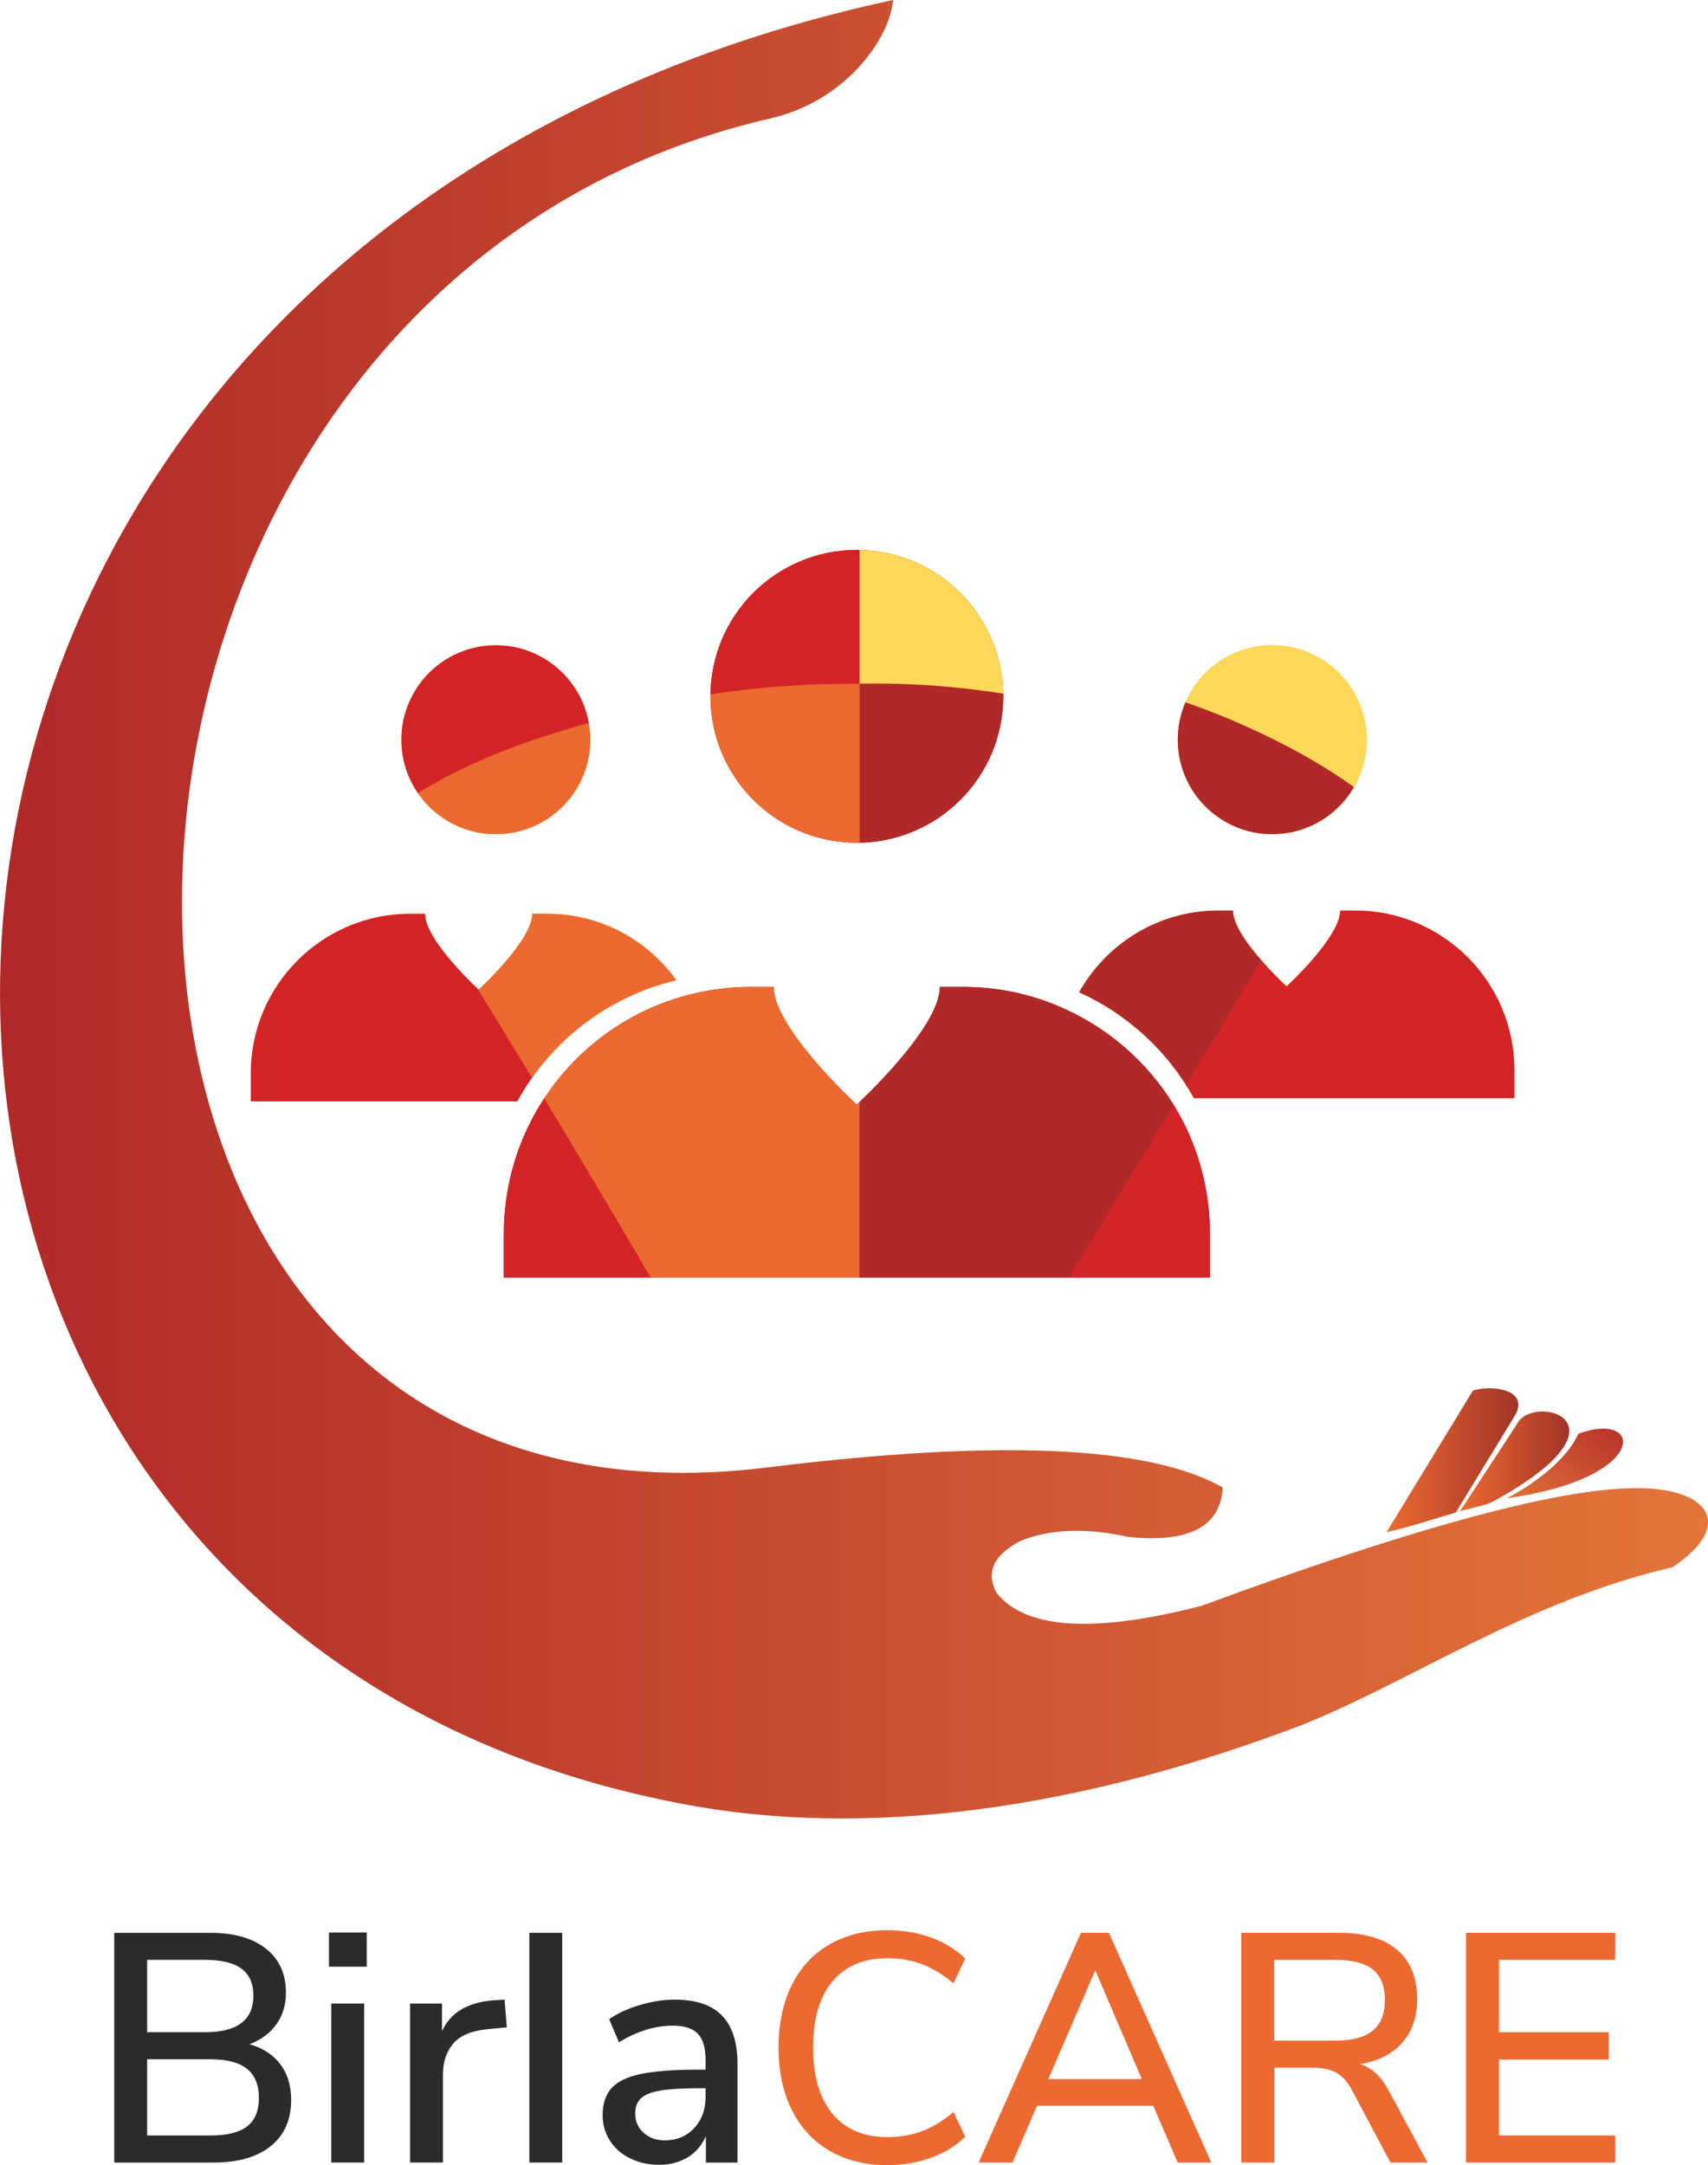 <?xml version="1.0" encoding="UTF-8"?>
<!DOCTYPE svg PUBLIC "-//W3C//DTD SVG 1.1//EN" "http://www.w3.org/Graphics/SVG/1.1/DTD/svg11.dtd">
<!-- Creator: CorelDRAW -->
<svg xmlns="http://www.w3.org/2000/svg" xml:space="preserve" width="46.681mm" height="59.176mm" version="1.1" style="shape-rendering:geometricPrecision; text-rendering:geometricPrecision; image-rendering:optimizeQuality; fill-rule:evenodd; clip-rule:evenodd"
viewBox="0 0 1362.65 1727.4"
 xmlns:xlink="http://www.w3.org/1999/xlink"
 xmlns:xodm="http://www.corel.com/coreldraw/odm/2003">
 <defs>
  <style type="text/css">
   <![CDATA[
    .fil7 {fill:none}
    .fil6 {fill:#FFD859}
    .fil2 {fill:#F9B112}
    .fil4 {fill:#EC6A31}
    .fil3 {fill:#D42326}
    .fil5 {fill:#B02928}
    .fil0 {fill:#2B2B2A;fill-rule:nonzero}
    .fil1 {fill:#EC6A31;fill-rule:nonzero}
    .fil10 {fill:url(#id6)}
    .fil9 {fill:url(#id7)}
    .fil8 {fill:url(#id8)}
    .fil11 {fill:url(#id9)}
   ]]>
  </style>
      <clipPath id="id0">
       <path d="M539.63 782.07c-54.52,12.83 -100.49,48.53 -127,96.64l-212.52 0 0 -22.45c0,-70.13 56.87,-127.21 127.21,-127.21l11.76 0c0,21.38 42.76,60.51 42.76,60.51 0,0 42.76,-39.12 42.76,-60.51l11.97 0c42.55,0 79.96,20.95 103.05,53.03z"/>
      </clipPath>
      <clipPath id="id1">
       <path d="M470.95 590.18c0,-41.63 -33.74,-75.37 -75.37,-75.37 -41.63,0 -75.37,33.74 -75.37,75.37 0,41.63 33.74,75.37 75.37,75.37 41.63,0 75.37,-33.74 75.37,-75.37z"/>
      </clipPath>
      <clipPath id="id2">
       <path d="M1208.17 853.67l0 22.45 -255.71 0c-20.52,-37.2 -52.81,-66.92 -91.51,-84.45 21.81,-38.91 63.29,-65.21 110.96,-65.21l11.76 0c0,21.38 42.76,60.51 42.76,60.51 0,0 42.76,-39.13 42.76,-60.51l11.97 0c70.13,0 127,57.09 127,127.21z"/>
      </clipPath>
      <clipPath id="id3">
       <path d="M1090.36 590.18c0,-41.63 -33.74,-75.37 -75.37,-75.37 -41.63,0 -75.37,33.74 -75.37,75.37 0,41.63 33.74,75.37 75.37,75.37 41.63,0 75.37,-33.74 75.37,-75.37z"/>
      </clipPath>
      <clipPath id="id4">
       <path d="M965.31 984.51l0 34.85 -563.37 0 0 -34.85c0,-34.42 8.77,-66.92 24.37,-95.14 26.51,-48.11 72.48,-83.81 127,-96.64 14.54,-3.42 29.93,-5.34 45.54,-5.34l18.39 0c0,33.14 66.28,93.86 66.28,93.86 0,0 66.28,-60.72 66.28,-93.86l18.6 0c28.86,0 56.23,6.2 81.03,17.53 38.7,17.53 70.98,47.25 91.51,84.45 15.61,28.22 24.37,60.72 24.37,95.14z"/>
      </clipPath>
      <clipPath id="id5">
       <path d="M800.43 555.57c0,-64.52 -52.3,-116.83 -116.83,-116.83 -64.52,0 -116.82,52.3 -116.82,116.83 0,64.52 52.3,116.82 116.82,116.82 64.52,0 116.83,-52.3 116.83,-116.82z"/>
      </clipPath>
  <linearGradient id="id6" gradientUnits="userSpaceOnUse" x1="1164.76" y1="1165.93" x2="1251.98" y2="1165.93">
   <stop offset="0" style="stop-opacity:1; stop-color:#EC6A31"/>
   <stop offset="1" style="stop-opacity:1; stop-color:#A13327"/>
  </linearGradient>
  <linearGradient id="id7" gradientUnits="userSpaceOnUse" xlink:href="#id6" x1="1106.19" y1="1165.02" x2="1211.34" y2="1165.02">
  </linearGradient>
  <linearGradient id="id8" gradientUnits="userSpaceOnUse" x1="-0" y1="725.42" x2="1362.65" y2="725.42">
   <stop offset="0" style="stop-opacity:1; stop-color:#B02928"/>
   <stop offset="1" style="stop-opacity:1; stop-color:#E3753A"/>
  </linearGradient>
  <linearGradient id="id9" gradientUnits="userSpaceOnUse" x1="1272.58" y1="1107.28" x2="1210.66" y2="1196.58">
   <stop offset="0" style="stop-opacity:1; stop-color:#B02928"/>
   <stop offset="1" style="stop-opacity:1; stop-color:#DF6E38"/>
  </linearGradient>
 </defs>
 <g id="Layer_x0020_1">
  <g id="_105553725029280">
   <g>
    <path class="fil0" d="M199.02 1630.97c10.57,2.95 18.76,8.23 24.56,15.86 5.8,7.62 8.71,17.16 8.71,28.59 0,15.77 -5.42,28.03 -16.25,36.78 -10.83,8.75 -25.95,13.13 -45.36,13.13l-79.54 0 0 -183.25 76.68 0c18.89,0 33.66,4.2 44.32,12.61 10.65,8.4 15.98,20.14 15.98,35.22 0,9.7 -2.56,18.11 -7.67,25.21 -5.11,7.11 -12.26,12.39 -21.44,15.86zm-81.62 -9.62l46.27 0c25.65,0 38.47,-9.7 38.47,-29.11 0,-9.7 -3.16,-16.89 -9.49,-21.57 -6.32,-4.68 -15.98,-7.02 -28.98,-7.02l-46.27 0 0 57.7zm50.43 82.4c13.34,0 23.13,-2.43 29.37,-7.28 6.24,-4.85 9.36,-12.39 9.36,-22.61 0,-10.39 -3.16,-18.15 -9.49,-23.26 -6.33,-5.11 -16.07,-7.67 -29.24,-7.67l-50.43 0 0 60.82 50.43 0zm96.43 21.57l0 -126.84 26.25 0 0 126.84 -26.25 0zm-1.82 -183.51l30.15 0 0 27.29 -30.15 0 0 -27.29zm141.92 75.64l-15.86 1.56c-12.48,1.21 -21.44,5.03 -26.9,11.44 -5.46,6.41 -8.19,14.55 -8.19,24.43l0 70.44 -26.25 0 0 -126.84 25.47 0 0 22.09c6.76,-14.9 20.54,-23.13 41.33,-24.69l8.58 -0.52 1.82 22.09zm17.93 107.87l0 -183.25 26.25 0 0 183.25 -26.25 0zm115.93 -129.96c16.98,0 29.59,4.24 37.82,12.74 8.23,8.49 12.35,21.4 12.35,38.73l0 78.5 -25.22 0 0 -21.06c-3.29,7.45 -8.19,13.13 -14.69,17.03 -6.5,3.9 -14.08,5.85 -22.74,5.85 -8.32,0 -15.94,-1.69 -22.87,-5.07 -6.93,-3.38 -12.35,-8.1 -16.24,-14.17 -3.9,-6.07 -5.85,-12.82 -5.85,-20.27 0,-9.19 2.38,-16.42 7.15,-21.71 4.77,-5.28 12.65,-9.05 23.65,-11.31 11,-2.25 26.12,-3.38 45.36,-3.38l5.98 0 0 -7.54c0,-9.7 -2.03,-16.72 -6.11,-21.05 -4.07,-4.33 -10.7,-6.5 -19.88,-6.5 -14.38,0 -28.76,4.42 -43.15,13.26l-7.8 -18.45c6.76,-4.68 14.95,-8.45 24.56,-11.31 9.62,-2.86 18.85,-4.29 27.68,-4.29zm-7.8 112.29c9.53,0 17.33,-3.25 23.39,-9.75 6.06,-6.5 9.1,-14.86 9.1,-25.08l0 -6.76 -4.68 0c-13.52,0 -23.91,0.61 -31.19,1.82 -7.28,1.21 -12.48,3.25 -15.59,6.11 -3.12,2.86 -4.68,6.97 -4.68,12.34 0,6.07 2.21,11.13 6.63,15.21 4.42,4.07 10.09,6.11 17.03,6.11z"/>
    <path class="fil1" d="M707.96 1727.4c-17.68,0 -33.05,-3.81 -46.14,-11.44 -13.08,-7.62 -23.13,-18.5 -30.15,-32.62 -7.02,-14.12 -10.53,-30.71 -10.53,-49.78 0,-19.06 3.51,-35.65 10.53,-49.77 7.02,-14.13 17.07,-24.96 30.15,-32.49 13.08,-7.54 28.46,-11.31 46.14,-11.31 12.48,0 24.09,1.95 34.83,5.85 10.75,3.9 19.84,9.49 27.29,16.76l-9.36 19.76c-8.49,-7.11 -16.94,-12.22 -25.34,-15.34 -8.4,-3.12 -17.46,-4.68 -27.16,-4.68 -19.06,0 -33.75,6.15 -44.06,18.46 -10.31,12.3 -15.47,29.89 -15.47,52.76 0,22.87 5.16,40.51 15.47,52.9 10.31,12.39 25,18.59 44.06,18.59 9.71,0 18.76,-1.56 27.16,-4.68 8.4,-3.12 16.85,-8.23 25.34,-15.34l9.36 19.76c-7.45,7.28 -16.55,12.86 -27.29,16.76 -10.74,3.9 -22.35,5.85 -34.83,5.85zm231.59 -2.08l-19.49 -45.23 -92.79 0 -19.49 45.23 -27.03 0 81.62 -183.25 22.35 0 81.62 183.25 -26.77 0zm-103.19 -66.54l74.6 0 -37.17 -86.82 -37.43 86.82zm302.55 66.54l-29.63 0 -31.19 -58.74c-3.46,-6.24 -7.58,-10.61 -12.34,-13.13 -4.77,-2.51 -11.05,-3.77 -18.85,-3.77l-30.15 0 0 75.64 -26.51 0 0 -183.25 77.98 0c20.27,0 35.74,4.5 46.4,13.52 10.66,9.01 15.98,22.18 15.98,39.51 0,14.03 -3.94,25.56 -11.83,34.57 -7.88,9.01 -19.11,14.73 -33.66,17.16 9.01,2.77 16.46,9.53 22.35,20.27l31.45 58.22zm-73.82 -97.21c13.52,0 23.52,-2.64 30.02,-7.93 6.5,-5.29 9.75,-13.47 9.75,-24.56 0,-11.09 -3.21,-19.19 -9.62,-24.3 -6.41,-5.11 -16.46,-7.67 -30.15,-7.67l-48.61 0 0 64.46 48.61 0zm104.49 97.21l0 -183.25 119.05 0 0 21.57 -92.79 0 0 57.7 87.6 0 0 21.83 -87.6 0 0 60.56 92.79 0 0 21.57 -119.05 0z"/>
   </g>
   <g>
    <g>
     <path class="fil2" d="M539.63 782.07c-54.52,12.83 -100.49,48.53 -127,96.64l-212.52 0 0 -22.45c0,-70.13 56.87,-127.21 127.21,-127.21l11.76 0c0,21.38 42.76,60.51 42.76,60.51 0,0 42.76,-39.12 42.76,-60.51l11.97 0c42.55,0 79.96,20.95 103.05,53.03z"/>
     <g style="clip-path:url(#id0)">
      <g>
       <path id="1" class="fil3" d="M356.81 500.65c59.86,-20.61 106.98,2.31 141.34,68.74 -80.31,22.08 -140.55,46.79 -180.73,74.14 -34.49,-65.08 -21.36,-112.71 39.39,-142.88z"/>
       <path class="fil4" d="M498.15 569.39c-27.78,113.14 -88.02,137.85 -180.73,74.14 48.49,-34.66 110.16,-56.76 180.73,-74.14z"/>
       <rect class="fil5" x="-715.51" y="190.68" width="298.96" height="200.94"/>
       <rect class="fil3" x="-374.04" y="190.68" width="298.96" height="200.94"/>
       <rect class="fil4" x="-32.56" y="190.68" width="298.96" height="200.94"/>
       <rect class="fil6" x="308.92" y="190.68" width="298.96" height="200.94"/>
       <path class="fil3" d="M332.07 1107.6l-173.78 -204.41c9.17,-120.93 67.49,-192 164.4,-211.63l253.88 414.88 -244.51 1.16z"/>
       <path class="fil4" d="M533.95 1044.35c-138.74,-236.55 -212.85,-353.23 -216.52,-352.01 210.47,2.33 333.27,28.85 368.39,79.55l0 270.32 -151.86 2.14z"/>
       <path class="fil3" d="M685.81 545.51c-50.08,-0.04 -94.86,3.69 -134.32,11.2 5.64,-81.33 50.41,-126.64 134.32,-135.93l0 124.73z"/>
       <path class="fil6" d="M685.81 545.51l0 -124.73c78.74,8.05 132.05,55.16 159.95,141.34 -53.04,-10.91 -106.36,-16.45 -159.95,-16.61z"/>
       <path class="fil5" d="M845.76 562.12c-48.14,-10.77 -101.46,-17.88 -159.95,-16.61l0 140.18c89.14,-10.25 142.46,-51.44 159.95,-123.57z"/>
       <path class="fil4" d="M685.81 685.69l0 -140.18c-49.34,-0.11 -94.11,3.63 -134.32,11.2 7.91,85.02 52.68,128.01 134.32,128.98z"/>
       <path class="fil5" d="M896.35 545.36l-210.54 226.53 0 335.71c75.99,0 113.99,0 113.99,0l289.44 -472.93c-41.98,-34.56 -99.8,-64.4 -192.89,-89.31z"/>
       <path class="fil6" d="M1031.5 488.74c-68.27,4.57 -99.34,7.82 -103.38,65.72 62.91,19.73 122.36,50.15 161.11,80.2 49.47,-71.41 21.09,-105.08 -57.73,-145.93z"/>
       <path class="fil3" d="M1266.29 820.09c-51.77,-66.85 -118.12,-121.2 -192.56,-164.4l-234.85 386.48 362.53 -5.04 64.88 -217.03z"/>
      </g>
     </g>
     <path class="fil7" d="M539.63 782.07c-54.52,12.83 -100.49,48.53 -127,96.64l-212.52 0 0 -22.45c0,-70.13 56.87,-127.21 127.21,-127.21l11.76 0c0,21.38 42.76,60.51 42.76,60.51 0,0 42.76,-39.12 42.76,-60.51l11.97 0c42.55,0 79.96,20.95 103.05,53.03z"/>
     <path class="fil2" d="M470.95 590.18c0,-41.63 -33.74,-75.37 -75.37,-75.37 -41.63,0 -75.37,33.74 -75.37,75.37 0,41.63 33.74,75.37 75.37,75.37 41.63,0 75.37,-33.74 75.37,-75.37z"/>
     <g style="clip-path:url(#id1)">
      <g>
       <path id="1" class="fil3" d="M356.81 500.65c59.86,-20.61 106.98,2.31 141.34,68.74 -80.31,22.08 -140.55,46.79 -180.73,74.14 -34.49,-65.08 -21.36,-112.71 39.39,-142.88z"/>
       <path class="fil4" d="M498.15 569.39c-27.78,113.14 -88.02,137.85 -180.73,74.14 48.49,-34.66 110.16,-56.76 180.73,-74.14z"/>
       <rect class="fil5" x="-715.51" y="190.68" width="298.96" height="200.94"/>
       <rect class="fil3" x="-374.04" y="190.68" width="298.96" height="200.94"/>
       <rect class="fil4" x="-32.56" y="190.68" width="298.96" height="200.94"/>
       <rect class="fil6" x="308.92" y="190.68" width="298.96" height="200.94"/>
       <path class="fil3" d="M332.07 1107.6l-173.78 -204.41c9.17,-120.93 67.49,-192 164.4,-211.63l253.88 414.88 -244.51 1.16z"/>
       <path class="fil4" d="M533.95 1044.35c-138.74,-236.55 -212.85,-353.23 -216.52,-352.01 210.47,2.33 333.27,28.85 368.39,79.55l0 270.32 -151.86 2.14z"/>
       <path class="fil3" d="M685.81 545.51c-50.08,-0.04 -94.86,3.69 -134.32,11.2 5.64,-81.33 50.41,-126.64 134.32,-135.93l0 124.73z"/>
       <path class="fil6" d="M685.81 545.51l0 -124.73c78.74,8.05 132.05,55.16 159.95,141.34 -53.04,-10.91 -106.36,-16.45 -159.95,-16.61z"/>
       <path class="fil5" d="M845.76 562.12c-48.14,-10.77 -101.46,-17.88 -159.95,-16.61l0 140.18c89.14,-10.25 142.46,-51.44 159.95,-123.57z"/>
       <path class="fil4" d="M685.81 685.69l0 -140.18c-49.34,-0.11 -94.11,3.63 -134.32,11.2 7.91,85.02 52.68,128.01 134.32,128.98z"/>
       <path class="fil5" d="M896.35 545.36l-210.54 226.53 0 335.71c75.99,0 113.99,0 113.99,0l289.44 -472.93c-41.98,-34.56 -99.8,-64.4 -192.89,-89.31z"/>
       <path class="fil6" d="M1031.5 488.74c-68.27,4.57 -99.34,7.82 -103.38,65.72 62.91,19.73 122.36,50.15 161.11,80.2 49.47,-71.41 21.09,-105.08 -57.73,-145.93z"/>
       <path class="fil3" d="M1266.29 820.09c-51.77,-66.85 -118.12,-121.2 -192.56,-164.4l-234.85 386.48 362.53 -5.04 64.88 -217.03z"/>
      </g>
     </g>
     <path class="fil7" d="M470.95 590.18c0,-41.63 -33.74,-75.37 -75.37,-75.37 -41.63,0 -75.37,33.74 -75.37,75.37 0,41.63 33.74,75.37 75.37,75.37 41.63,0 75.37,-33.74 75.37,-75.37z"/>
     <path class="fil2" d="M1208.17 853.67l0 22.45 -255.71 0c-20.52,-37.2 -52.81,-66.92 -91.51,-84.45 21.81,-38.91 63.29,-65.21 110.96,-65.21l11.76 0c0,21.38 42.76,60.51 42.76,60.51 0,0 42.76,-39.13 42.76,-60.51l11.97 0c70.13,0 127,57.09 127,127.21z"/>
     <g style="clip-path:url(#id2)">
      <g>
       <path id="1" class="fil3" d="M356.81 500.65c59.86,-20.61 106.98,2.31 141.34,68.74 -80.31,22.08 -140.55,46.79 -180.73,74.14 -34.49,-65.08 -21.36,-112.71 39.39,-142.88z"/>
       <path class="fil4" d="M498.15 569.39c-27.78,113.14 -88.02,137.85 -180.73,74.14 48.49,-34.66 110.16,-56.76 180.73,-74.14z"/>
       <rect class="fil5" x="-715.51" y="190.68" width="298.96" height="200.94"/>
       <rect class="fil3" x="-374.04" y="190.68" width="298.96" height="200.94"/>
       <rect class="fil4" x="-32.56" y="190.68" width="298.96" height="200.94"/>
       <rect class="fil6" x="308.92" y="190.68" width="298.96" height="200.94"/>
       <path class="fil3" d="M332.07 1107.6l-173.78 -204.41c9.17,-120.93 67.49,-192 164.4,-211.63l253.88 414.88 -244.51 1.16z"/>
       <path class="fil4" d="M533.95 1044.35c-138.74,-236.55 -212.85,-353.23 -216.52,-352.01 210.47,2.33 333.27,28.85 368.39,79.55l0 270.32 -151.86 2.14z"/>
       <path class="fil3" d="M685.81 545.51c-50.08,-0.04 -94.86,3.69 -134.32,11.2 5.64,-81.33 50.41,-126.64 134.32,-135.93l0 124.73z"/>
       <path class="fil6" d="M685.81 545.51l0 -124.73c78.74,8.05 132.05,55.16 159.95,141.34 -53.04,-10.91 -106.36,-16.45 -159.95,-16.61z"/>
       <path class="fil5" d="M845.76 562.12c-48.14,-10.77 -101.46,-17.88 -159.95,-16.61l0 140.18c89.14,-10.25 142.46,-51.44 159.95,-123.57z"/>
       <path class="fil4" d="M685.81 685.69l0 -140.18c-49.34,-0.11 -94.11,3.63 -134.32,11.2 7.91,85.02 52.68,128.01 134.32,128.98z"/>
       <path class="fil5" d="M896.35 545.36l-210.54 226.53 0 335.71c75.99,0 113.99,0 113.99,0l289.44 -472.93c-41.98,-34.56 -99.8,-64.4 -192.89,-89.31z"/>
       <path class="fil6" d="M1031.5 488.74c-68.27,4.57 -99.34,7.82 -103.38,65.72 62.91,19.73 122.36,50.15 161.11,80.2 49.47,-71.41 21.09,-105.08 -57.73,-145.93z"/>
       <path class="fil3" d="M1266.29 820.09c-51.77,-66.85 -118.12,-121.2 -192.56,-164.4l-234.85 386.48 362.53 -5.04 64.88 -217.03z"/>
      </g>
     </g>
     <path class="fil7" d="M1208.17 853.67l0 22.45 -255.71 0c-20.52,-37.2 -52.81,-66.92 -91.51,-84.45 21.81,-38.91 63.29,-65.21 110.96,-65.21l11.76 0c0,21.38 42.76,60.51 42.76,60.51 0,0 42.76,-39.13 42.76,-60.51l11.97 0c70.13,0 127,57.09 127,127.21z"/>
     <path class="fil2" d="M1090.36 590.18c0,-41.63 -33.74,-75.37 -75.37,-75.37 -41.63,0 -75.37,33.74 -75.37,75.37 0,41.63 33.74,75.37 75.37,75.37 41.63,0 75.37,-33.74 75.37,-75.37z"/>
     <g style="clip-path:url(#id3)">
      <g>
       <path id="1" class="fil3" d="M356.81 500.65c59.86,-20.61 106.98,2.31 141.34,68.74 -80.31,22.08 -140.55,46.79 -180.73,74.14 -34.49,-65.08 -21.36,-112.71 39.39,-142.88z"/>
       <path class="fil4" d="M498.15 569.39c-27.78,113.14 -88.02,137.85 -180.73,74.14 48.49,-34.66 110.16,-56.76 180.73,-74.14z"/>
       <rect class="fil5" x="-715.51" y="190.68" width="298.96" height="200.94"/>
       <rect class="fil3" x="-374.04" y="190.68" width="298.96" height="200.94"/>
       <rect class="fil4" x="-32.56" y="190.68" width="298.96" height="200.94"/>
       <rect class="fil6" x="308.92" y="190.68" width="298.96" height="200.94"/>
       <path class="fil3" d="M332.07 1107.6l-173.78 -204.41c9.17,-120.93 67.49,-192 164.4,-211.63l253.88 414.88 -244.51 1.16z"/>
       <path class="fil4" d="M533.95 1044.35c-138.74,-236.55 -212.85,-353.23 -216.52,-352.01 210.47,2.33 333.27,28.85 368.39,79.55l0 270.32 -151.86 2.14z"/>
       <path class="fil3" d="M685.81 545.51c-50.08,-0.04 -94.86,3.69 -134.32,11.2 5.64,-81.33 50.41,-126.64 134.32,-135.93l0 124.73z"/>
       <path class="fil6" d="M685.81 545.51l0 -124.73c78.74,8.05 132.05,55.16 159.95,141.34 -53.04,-10.91 -106.36,-16.45 -159.95,-16.61z"/>
       <path class="fil5" d="M845.76 562.12c-48.14,-10.77 -101.46,-17.88 -159.95,-16.61l0 140.18c89.14,-10.25 142.46,-51.44 159.95,-123.57z"/>
       <path class="fil4" d="M685.81 685.69l0 -140.18c-49.34,-0.11 -94.11,3.63 -134.32,11.2 7.91,85.02 52.68,128.01 134.32,128.98z"/>
       <path class="fil5" d="M896.35 545.36l-210.54 226.53 0 335.71c75.99,0 113.99,0 113.99,0l289.44 -472.93c-41.98,-34.56 -99.8,-64.4 -192.89,-89.31z"/>
       <path class="fil6" d="M1031.5 488.74c-68.27,4.57 -99.34,7.82 -103.38,65.72 62.91,19.73 122.36,50.15 161.11,80.2 49.47,-71.41 21.09,-105.08 -57.73,-145.93z"/>
       <path class="fil3" d="M1266.29 820.09c-51.77,-66.85 -118.12,-121.2 -192.56,-164.4l-234.85 386.48 362.53 -5.04 64.88 -217.03z"/>
      </g>
     </g>
     <path class="fil7" d="M1090.36 590.18c0,-41.63 -33.74,-75.37 -75.37,-75.37 -41.63,0 -75.37,33.74 -75.37,75.37 0,41.63 33.74,75.37 75.37,75.37 41.63,0 75.37,-33.74 75.37,-75.37z"/>
     <path class="fil5" d="M965.31 984.51l0 34.85 -563.37 0 0 -34.85c0,-34.42 8.77,-66.92 24.37,-95.14 26.51,-48.11 72.48,-83.81 127,-96.64 14.54,-3.42 29.93,-5.34 45.54,-5.34l18.39 0c0,33.14 66.28,93.86 66.28,93.86 0,0 66.28,-60.72 66.28,-93.86l18.6 0c28.86,0 56.23,6.2 81.03,17.53 38.7,17.53 70.98,47.25 91.51,84.45 15.61,28.22 24.37,60.72 24.37,95.14z"/>
     <g style="clip-path:url(#id4)">
      <g>
       <path id="1" class="fil3" d="M356.81 500.65c59.86,-20.61 106.98,2.31 141.34,68.74 -80.31,22.08 -140.55,46.79 -180.73,74.14 -34.49,-65.08 -21.36,-112.71 39.39,-142.88z"/>
       <path class="fil4" d="M498.15 569.39c-27.78,113.14 -88.02,137.85 -180.73,74.14 48.49,-34.66 110.16,-56.76 180.73,-74.14z"/>
       <rect class="fil5" x="-715.51" y="190.68" width="298.96" height="200.94"/>
       <rect class="fil3" x="-374.04" y="190.68" width="298.96" height="200.94"/>
       <rect class="fil4" x="-32.56" y="190.68" width="298.96" height="200.94"/>
       <rect class="fil6" x="308.92" y="190.68" width="298.96" height="200.94"/>
       <path class="fil3" d="M332.07 1107.6l-173.78 -204.41c9.17,-120.93 67.49,-192 164.4,-211.63l253.88 414.88 -244.51 1.16z"/>
       <path class="fil4" d="M533.95 1044.35c-138.74,-236.55 -212.85,-353.23 -216.52,-352.01 210.47,2.33 333.27,28.85 368.39,79.55l0 270.32 -151.86 2.14z"/>
       <path class="fil3" d="M685.81 545.51c-50.08,-0.04 -94.86,3.69 -134.32,11.2 5.64,-81.33 50.41,-126.64 134.32,-135.93l0 124.73z"/>
       <path class="fil6" d="M685.81 545.51l0 -124.73c78.74,8.05 132.05,55.16 159.95,141.34 -53.04,-10.91 -106.36,-16.45 -159.95,-16.61z"/>
       <path class="fil5" d="M845.76 562.12c-48.14,-10.77 -101.46,-17.88 -159.95,-16.61l0 140.18c89.14,-10.25 142.46,-51.44 159.95,-123.57z"/>
       <path class="fil4" d="M685.81 685.69l0 -140.18c-49.34,-0.11 -94.11,3.63 -134.32,11.2 7.91,85.02 52.68,128.01 134.32,128.98z"/>
       <path class="fil5" d="M896.35 545.36l-210.54 226.53 0 335.71c75.99,0 113.99,0 113.99,0l289.44 -472.93c-41.98,-34.56 -99.8,-64.4 -192.89,-89.31z"/>
       <path class="fil6" d="M1031.5 488.74c-68.27,4.57 -99.34,7.82 -103.38,65.72 62.91,19.73 122.36,50.15 161.11,80.2 49.47,-71.41 21.09,-105.08 -57.73,-145.93z"/>
       <path class="fil3" d="M1266.29 820.09c-51.77,-66.85 -118.12,-121.2 -192.56,-164.4l-234.85 386.48 362.53 -5.04 64.88 -217.03z"/>
      </g>
     </g>
     <path class="fil7" d="M965.31 984.51l0 34.85 -563.37 0 0 -34.85c0,-34.42 8.77,-66.92 24.37,-95.14 26.51,-48.11 72.48,-83.81 127,-96.64 14.54,-3.42 29.93,-5.34 45.54,-5.34l18.39 0c0,33.14 66.28,93.86 66.28,93.86 0,0 66.28,-60.72 66.28,-93.86l18.6 0c28.86,0 56.23,6.2 81.03,17.53 38.7,17.53 70.98,47.25 91.51,84.45 15.61,28.22 24.37,60.72 24.37,95.14z"/>
     <path class="fil5" d="M800.43 555.57c0,-64.52 -52.3,-116.83 -116.83,-116.83 -64.52,0 -116.82,52.3 -116.82,116.83 0,64.52 52.3,116.82 116.82,116.82 64.52,0 116.83,-52.3 116.83,-116.82z"/>
     <g style="clip-path:url(#id5)">
      <g>
       <path id="1" class="fil3" d="M356.81 500.65c59.86,-20.61 106.98,2.31 141.34,68.74 -80.31,22.08 -140.55,46.79 -180.73,74.14 -34.49,-65.08 -21.36,-112.71 39.39,-142.88z"/>
       <path class="fil4" d="M498.15 569.39c-27.78,113.14 -88.02,137.85 -180.73,74.14 48.49,-34.66 110.16,-56.76 180.73,-74.14z"/>
       <rect class="fil5" x="-715.51" y="190.68" width="298.96" height="200.94"/>
       <rect class="fil3" x="-374.04" y="190.68" width="298.96" height="200.94"/>
       <rect class="fil4" x="-32.56" y="190.68" width="298.96" height="200.94"/>
       <rect class="fil6" x="308.92" y="190.68" width="298.96" height="200.94"/>
       <path class="fil3" d="M332.07 1107.6l-173.78 -204.41c9.17,-120.93 67.49,-192 164.4,-211.63l253.88 414.88 -244.51 1.16z"/>
       <path class="fil4" d="M533.95 1044.35c-138.74,-236.55 -212.85,-353.23 -216.52,-352.01 210.47,2.33 333.27,28.85 368.39,79.55l0 270.32 -151.86 2.14z"/>
       <path class="fil3" d="M685.81 545.51c-50.08,-0.04 -94.86,3.69 -134.32,11.2 5.64,-81.33 50.41,-126.64 134.32,-135.93l0 124.73z"/>
       <path class="fil6" d="M685.81 545.51l0 -124.73c78.74,8.05 132.05,55.16 159.95,141.34 -53.04,-10.91 -106.36,-16.45 -159.95,-16.61z"/>
       <path class="fil5" d="M845.76 562.12c-48.14,-10.77 -101.46,-17.88 -159.95,-16.61l0 140.18c89.14,-10.25 142.46,-51.44 159.95,-123.57z"/>
       <path class="fil4" d="M685.81 685.69l0 -140.18c-49.34,-0.11 -94.11,3.63 -134.32,11.2 7.91,85.02 52.68,128.01 134.32,128.98z"/>
       <path class="fil5" d="M896.35 545.36l-210.54 226.53 0 335.71c75.99,0 113.99,0 113.99,0l289.44 -472.93c-41.98,-34.56 -99.8,-64.4 -192.89,-89.31z"/>
       <path class="fil6" d="M1031.5 488.74c-68.27,4.57 -99.34,7.82 -103.38,65.72 62.91,19.73 122.36,50.15 161.11,80.2 49.47,-71.41 21.09,-105.08 -57.73,-145.93z"/>
       <path class="fil3" d="M1266.29 820.09c-51.77,-66.85 -118.12,-121.2 -192.56,-164.4l-234.85 386.48 362.53 -5.04 64.88 -217.03z"/>
      </g>
     </g>
     <path class="fil7" d="M800.43 555.57c0,-64.52 -52.3,-116.83 -116.83,-116.83 -64.52,0 -116.82,52.3 -116.82,116.83 0,64.52 52.3,116.82 116.82,116.82 64.52,0 116.83,-52.3 116.83,-116.82z"/>
    </g>
    <g>
     <path class="fil8" d="M712.48 0c-2.56,31.09 -38.08,80.76 -97.77,94.48 -620.59,142.64 -630.93,1155.36 -1.59,1076.18 183.3,-22.52 304.1,-17.15 362.4,16.11 -1.72,31.23 -26.8,44.38 -75.25,39.45 -33.96,-7.52 -62.82,-6.4 -86.57,3.37 -21.34,11.36 -27.48,25.23 -18.42,41.59 23.3,28.7 77.71,32.04 163.24,10.01 166.68,-61.44 281,-92.72 342.98,-93.83 63.04,-1.7 83.21,30.05 32.55,63.15 -116.05,26.73 -208.75,91.35 -296.39,126.14 -172,65.31 -346.44,92.8 -501.72,60.87 -751.78,-149.79 -730.29,-1242.28 176.55,-1437.52z"/>
     <path class="fil9" d="M1208.09 1130.21l-46.63 76.51c-12.11,3.46 -36.2,11.43 -55.27,15.72l68.91 -112.97c15.64,-4.93 46.26,-0.71 32.99,20.75z"/>
     <path class="fil10" d="M1164.76 1205.76l45.43 -69.45c12.28,-25.52 98.23,-2.46 -19.41,61.88 -5.33,2.91 -18.39,5.24 -26.02,7.57z"/>
     <path class="fil11" d="M1202.17 1195.41c26.82,-14.3 48.22,-32.52 57.14,-51.52 52.01,-19.3 57.77,35.53 -57.14,51.52z"/>
    </g>
   </g>
  </g>
 </g>
</svg>
